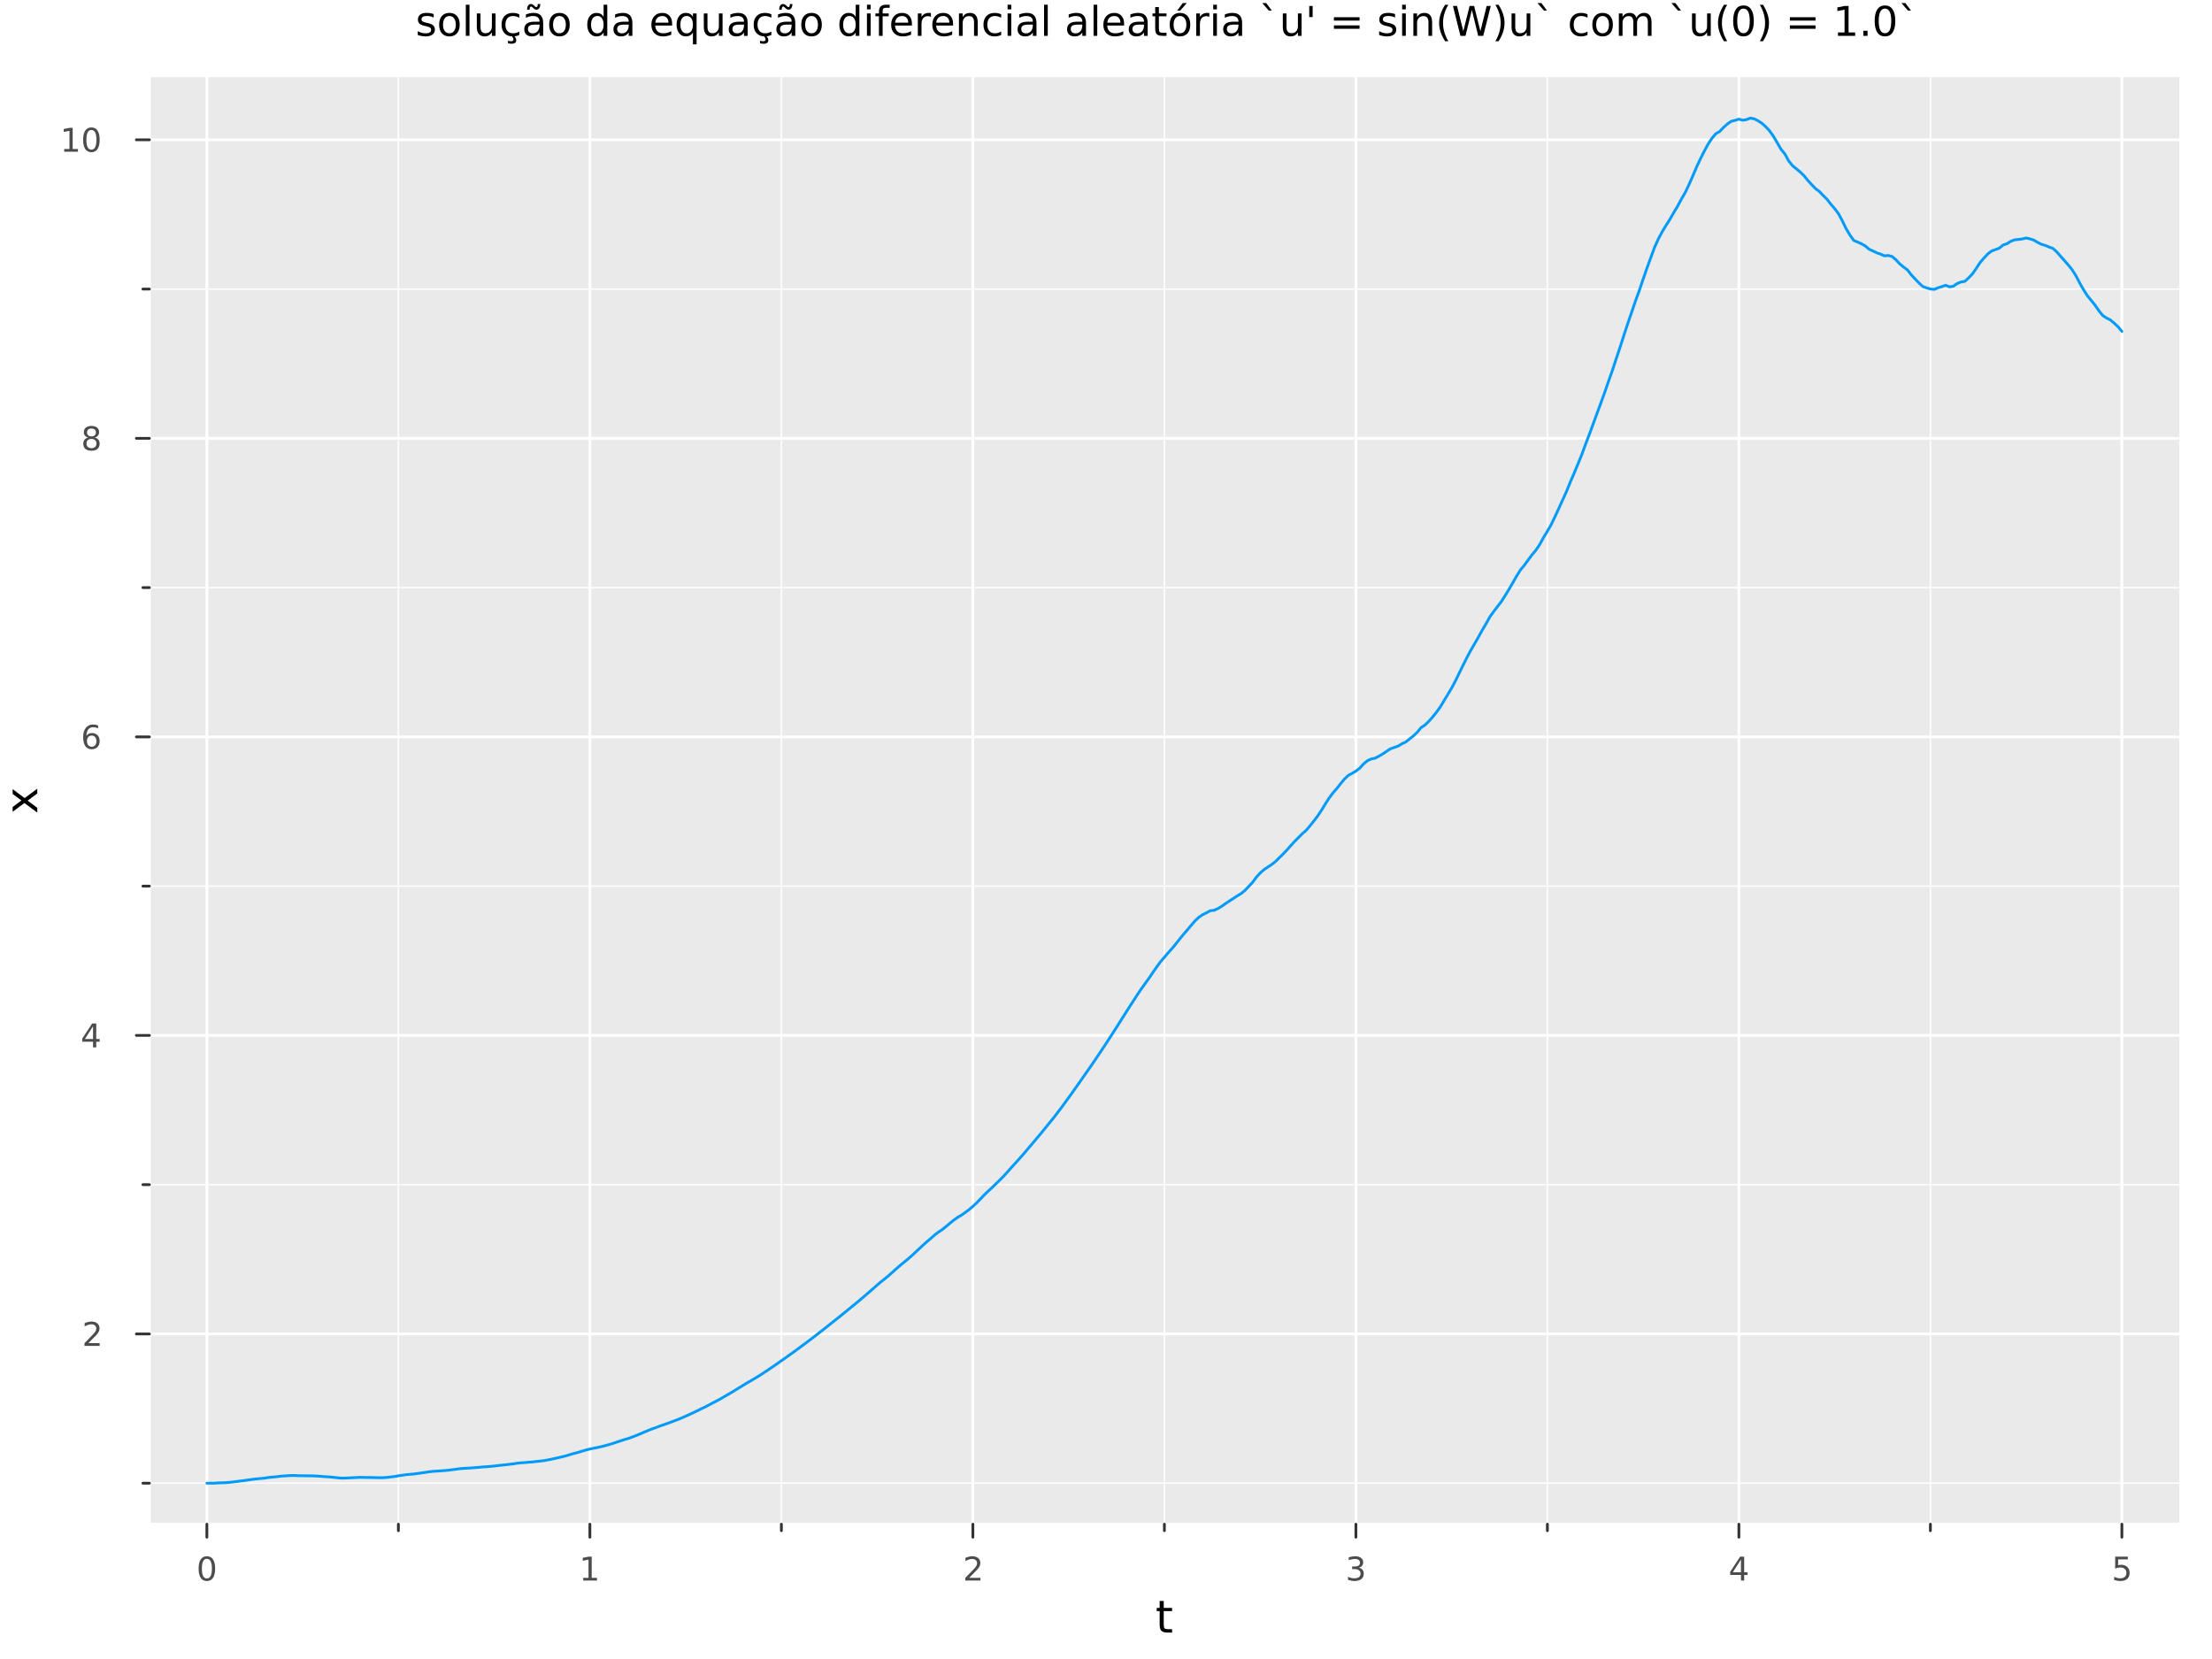 <?xml version="1.0" encoding="utf-8"?>
<svg xmlns="http://www.w3.org/2000/svg" xmlns:xlink="http://www.w3.org/1999/xlink" width="800" height="600" viewBox="0 0 3200 2400">
<rect x="0" y="0" width="3200" height="2400" fill="#808080" stroke="none"/>
<defs>
  <clipPath id="clip680">
    <rect x="0" y="0" width="3200" height="2400"/>
  </clipPath>
</defs>
<path clip-path="url(#clip680)" d="M0 2400 L3200 2400 L3200 0 L0 0  Z" fill="#ffffff" fill-rule="evenodd" fill-opacity="1"/>
<defs>
  <clipPath id="clip681">
    <rect x="640" y="0" width="2241" height="2241"/>
  </clipPath>
</defs>
<path clip-path="url(#clip680)" d="M216.167 2204.92 L3152.76 2204.92 L3152.76 111.592 L216.167 111.592  Z" fill="#eaeaea" fill-rule="evenodd" fill-opacity="1"/>
<defs>
  <clipPath id="clip682">
    <rect x="216" y="111" width="2938" height="2094"/>
  </clipPath>
</defs>
<polyline clip-path="url(#clip682)" style="stroke:#ffffff; stroke-linecap:round; stroke-linejoin:round; stroke-width:4; stroke-opacity:1; fill:none" points="299.278,2204.92 299.278,111.592 "/>
<polyline clip-path="url(#clip682)" style="stroke:#ffffff; stroke-linecap:round; stroke-linejoin:round; stroke-width:4; stroke-opacity:1; fill:none" points="853.352,2204.92 853.352,111.592 "/>
<polyline clip-path="url(#clip682)" style="stroke:#ffffff; stroke-linecap:round; stroke-linejoin:round; stroke-width:4; stroke-opacity:1; fill:none" points="1407.43,2204.92 1407.43,111.592 "/>
<polyline clip-path="url(#clip682)" style="stroke:#ffffff; stroke-linecap:round; stroke-linejoin:round; stroke-width:4; stroke-opacity:1; fill:none" points="1961.5,2204.92 1961.5,111.592 "/>
<polyline clip-path="url(#clip682)" style="stroke:#ffffff; stroke-linecap:round; stroke-linejoin:round; stroke-width:4; stroke-opacity:1; fill:none" points="2515.57,2204.92 2515.57,111.592 "/>
<polyline clip-path="url(#clip682)" style="stroke:#ffffff; stroke-linecap:round; stroke-linejoin:round; stroke-width:4; stroke-opacity:1; fill:none" points="3069.64,2204.92 3069.64,111.592 "/>
<polyline clip-path="url(#clip682)" style="stroke:#ffffff; stroke-linecap:round; stroke-linejoin:round; stroke-width:2; stroke-opacity:1; fill:none" points="576.315,2204.92 576.315,111.592 "/>
<polyline clip-path="url(#clip682)" style="stroke:#ffffff; stroke-linecap:round; stroke-linejoin:round; stroke-width:2; stroke-opacity:1; fill:none" points="1130.39,2204.92 1130.39,111.592 "/>
<polyline clip-path="url(#clip682)" style="stroke:#ffffff; stroke-linecap:round; stroke-linejoin:round; stroke-width:2; stroke-opacity:1; fill:none" points="1684.46,2204.92 1684.46,111.592 "/>
<polyline clip-path="url(#clip682)" style="stroke:#ffffff; stroke-linecap:round; stroke-linejoin:round; stroke-width:2; stroke-opacity:1; fill:none" points="2238.53,2204.92 2238.53,111.592 "/>
<polyline clip-path="url(#clip682)" style="stroke:#ffffff; stroke-linecap:round; stroke-linejoin:round; stroke-width:2; stroke-opacity:1; fill:none" points="2792.61,2204.92 2792.61,111.592 "/>
<polyline clip-path="url(#clip680)" style="stroke:#ffffff; stroke-linecap:round; stroke-linejoin:round; stroke-width:4; stroke-opacity:1; fill:none" points="216.167,2204.92 3152.76,2204.92 "/>
<polyline clip-path="url(#clip680)" style="stroke:#333333; stroke-linecap:round; stroke-linejoin:round; stroke-width:4; stroke-opacity:1; fill:none" points="299.278,2204.92 299.278,2223.82 "/>
<polyline clip-path="url(#clip680)" style="stroke:#333333; stroke-linecap:round; stroke-linejoin:round; stroke-width:4; stroke-opacity:1; fill:none" points="853.352,2204.92 853.352,2223.82 "/>
<polyline clip-path="url(#clip680)" style="stroke:#333333; stroke-linecap:round; stroke-linejoin:round; stroke-width:4; stroke-opacity:1; fill:none" points="1407.43,2204.92 1407.43,2223.82 "/>
<polyline clip-path="url(#clip680)" style="stroke:#333333; stroke-linecap:round; stroke-linejoin:round; stroke-width:4; stroke-opacity:1; fill:none" points="1961.5,2204.92 1961.5,2223.82 "/>
<polyline clip-path="url(#clip680)" style="stroke:#333333; stroke-linecap:round; stroke-linejoin:round; stroke-width:4; stroke-opacity:1; fill:none" points="2515.57,2204.92 2515.57,2223.82 "/>
<polyline clip-path="url(#clip680)" style="stroke:#333333; stroke-linecap:round; stroke-linejoin:round; stroke-width:4; stroke-opacity:1; fill:none" points="3069.64,2204.92 3069.64,2223.82 "/>
<polyline clip-path="url(#clip680)" style="stroke:#333333; stroke-linecap:round; stroke-linejoin:round; stroke-width:4; stroke-opacity:1; fill:none" points="576.315,2204.92 576.315,2214.37 "/>
<polyline clip-path="url(#clip680)" style="stroke:#333333; stroke-linecap:round; stroke-linejoin:round; stroke-width:4; stroke-opacity:1; fill:none" points="1130.39,2204.92 1130.39,2214.37 "/>
<polyline clip-path="url(#clip680)" style="stroke:#333333; stroke-linecap:round; stroke-linejoin:round; stroke-width:4; stroke-opacity:1; fill:none" points="1684.46,2204.92 1684.46,2214.37 "/>
<polyline clip-path="url(#clip680)" style="stroke:#333333; stroke-linecap:round; stroke-linejoin:round; stroke-width:4; stroke-opacity:1; fill:none" points="2238.53,2204.92 2238.53,2214.37 "/>
<polyline clip-path="url(#clip680)" style="stroke:#333333; stroke-linecap:round; stroke-linejoin:round; stroke-width:4; stroke-opacity:1; fill:none" points="2792.61,2204.92 2792.61,2214.37 "/>
<path clip-path="url(#clip680)" d="M299.278 2255.04 Q295.667 2255.04 293.839 2258.6 Q292.033 2262.14 292.033 2269.27 Q292.033 2276.38 293.839 2279.95 Q295.667 2283.49 299.278 2283.49 Q302.913 2283.49 304.718 2279.95 Q306.547 2276.38 306.547 2269.27 Q306.547 2262.14 304.718 2258.6 Q302.913 2255.04 299.278 2255.04 M299.278 2251.33 Q305.089 2251.33 308.144 2255.94 Q311.223 2260.52 311.223 2269.27 Q311.223 2278 308.144 2282.61 Q305.089 2287.19 299.278 2287.19 Q293.468 2287.19 290.39 2282.61 Q287.334 2278 287.334 2269.27 Q287.334 2260.52 290.39 2255.94 Q293.468 2251.33 299.278 2251.33 Z" fill="#4c4c4c" fill-rule="nonzero" fill-opacity="1" /><path clip-path="url(#clip680)" d="M843.734 2282.58 L851.373 2282.58 L851.373 2256.22 L843.062 2257.89 L843.062 2253.63 L851.326 2251.96 L856.002 2251.96 L856.002 2282.58 L863.641 2282.58 L863.641 2286.52 L843.734 2286.52 L843.734 2282.58 Z" fill="#4c4c4c" fill-rule="nonzero" fill-opacity="1" /><path clip-path="url(#clip680)" d="M1402.08 2282.58 L1418.4 2282.58 L1418.4 2286.52 L1396.45 2286.52 L1396.45 2282.58 Q1399.11 2279.83 1403.7 2275.2 Q1408.3 2270.55 1409.49 2269.21 Q1411.73 2266.68 1412.61 2264.95 Q1413.51 2263.19 1413.51 2261.5 Q1413.51 2258.74 1411.57 2257.01 Q1409.65 2255.27 1406.55 2255.27 Q1404.35 2255.27 1401.89 2256.03 Q1399.46 2256.8 1396.68 2258.35 L1396.68 2253.63 Q1399.51 2252.49 1401.96 2251.91 Q1404.42 2251.33 1406.45 2251.33 Q1411.82 2251.33 1415.02 2254.02 Q1418.21 2256.71 1418.21 2261.2 Q1418.21 2263.33 1417.4 2265.25 Q1416.61 2267.14 1414.51 2269.74 Q1413.93 2270.41 1410.83 2273.63 Q1407.73 2276.82 1402.08 2282.58 Z" fill="#4c4c4c" fill-rule="nonzero" fill-opacity="1" /><path clip-path="url(#clip680)" d="M1965.75 2267.89 Q1969.1 2268.6 1970.98 2270.87 Q1972.88 2273.14 1972.88 2276.47 Q1972.88 2281.59 1969.36 2284.39 Q1965.84 2287.19 1959.36 2287.19 Q1957.18 2287.19 1954.87 2286.75 Q1952.57 2286.33 1950.12 2285.48 L1950.12 2280.96 Q1952.07 2282.1 1954.38 2282.68 Q1956.7 2283.26 1959.22 2283.26 Q1963.62 2283.26 1965.91 2281.52 Q1968.22 2279.78 1968.22 2276.47 Q1968.22 2273.42 1966.07 2271.71 Q1963.94 2269.97 1960.12 2269.97 L1956.09 2269.97 L1956.09 2266.13 L1960.31 2266.13 Q1963.76 2266.13 1965.58 2264.76 Q1967.41 2263.37 1967.41 2260.78 Q1967.41 2258.12 1965.51 2256.71 Q1963.64 2255.27 1960.12 2255.27 Q1958.2 2255.27 1956 2255.69 Q1953.8 2256.1 1951.16 2256.98 L1951.16 2252.82 Q1953.82 2252.08 1956.14 2251.71 Q1958.48 2251.33 1960.54 2251.33 Q1965.86 2251.33 1968.96 2253.77 Q1972.07 2256.17 1972.07 2260.29 Q1972.07 2263.16 1970.42 2265.15 Q1968.78 2267.12 1965.75 2267.89 Z" fill="#4c4c4c" fill-rule="nonzero" fill-opacity="1" /><path clip-path="url(#clip680)" d="M2518.58 2256.03 L2506.78 2274.48 L2518.58 2274.48 L2518.58 2256.03 M2517.35 2251.96 L2523.23 2251.96 L2523.23 2274.48 L2528.16 2274.48 L2528.16 2278.37 L2523.23 2278.37 L2523.23 2286.52 L2518.58 2286.52 L2518.58 2278.37 L2502.98 2278.37 L2502.98 2273.86 L2517.35 2251.96 Z" fill="#4c4c4c" fill-rule="nonzero" fill-opacity="1" /><path clip-path="url(#clip680)" d="M3059.92 2251.96 L3078.28 2251.96 L3078.28 2255.9 L3064.21 2255.9 L3064.21 2264.37 Q3065.22 2264.02 3066.24 2263.86 Q3067.26 2263.67 3068.28 2263.67 Q3074.07 2263.67 3077.45 2266.84 Q3080.83 2270.02 3080.83 2275.43 Q3080.83 2281.01 3077.35 2284.11 Q3073.88 2287.19 3067.56 2287.19 Q3065.39 2287.19 3063.12 2286.82 Q3060.87 2286.45 3058.46 2285.71 L3058.46 2281.01 Q3060.55 2282.14 3062.77 2282.7 Q3064.99 2283.26 3067.47 2283.26 Q3071.47 2283.26 3073.81 2281.15 Q3076.15 2279.04 3076.15 2275.43 Q3076.15 2271.82 3073.81 2269.71 Q3071.47 2267.61 3067.47 2267.61 Q3065.59 2267.61 3063.72 2268.02 Q3061.87 2268.44 3059.92 2269.32 L3059.92 2251.96 Z" fill="#4c4c4c" fill-rule="nonzero" fill-opacity="1" /><path clip-path="url(#clip680)" d="M1683.52 2316.01 L1683.52 2326.14 L1695.59 2326.14 L1695.59 2330.69 L1683.52 2330.69 L1683.52 2350.04 Q1683.52 2354.4 1684.7 2355.64 Q1685.91 2356.88 1689.57 2356.88 L1695.59 2356.88 L1695.59 2361.78 L1689.57 2361.78 Q1682.79 2361.78 1680.21 2359.27 Q1677.63 2356.72 1677.63 2350.04 L1677.63 2330.69 L1673.34 2330.69 L1673.34 2326.14 L1677.63 2326.14 L1677.63 2316.01 L1683.52 2316.01 Z" fill="#000000" fill-rule="nonzero" fill-opacity="1" /><polyline clip-path="url(#clip682)" style="stroke:#ffffff; stroke-linecap:round; stroke-linejoin:round; stroke-width:4; stroke-opacity:1; fill:none" points="216.167,1929.74 3152.76,1929.74 "/>
<polyline clip-path="url(#clip682)" style="stroke:#ffffff; stroke-linecap:round; stroke-linejoin:round; stroke-width:4; stroke-opacity:1; fill:none" points="216.167,1497.86 3152.76,1497.86 "/>
<polyline clip-path="url(#clip682)" style="stroke:#ffffff; stroke-linecap:round; stroke-linejoin:round; stroke-width:4; stroke-opacity:1; fill:none" points="216.167,1065.99 3152.76,1065.99 "/>
<polyline clip-path="url(#clip682)" style="stroke:#ffffff; stroke-linecap:round; stroke-linejoin:round; stroke-width:4; stroke-opacity:1; fill:none" points="216.167,634.11 3152.76,634.11 "/>
<polyline clip-path="url(#clip682)" style="stroke:#ffffff; stroke-linecap:round; stroke-linejoin:round; stroke-width:4; stroke-opacity:1; fill:none" points="216.167,202.234 3152.76,202.234 "/>
<polyline clip-path="url(#clip682)" style="stroke:#ffffff; stroke-linecap:round; stroke-linejoin:round; stroke-width:2; stroke-opacity:1; fill:none" points="216.167,2145.67 3152.76,2145.67 "/>
<polyline clip-path="url(#clip682)" style="stroke:#ffffff; stroke-linecap:round; stroke-linejoin:round; stroke-width:2; stroke-opacity:1; fill:none" points="216.167,1713.8 3152.76,1713.8 "/>
<polyline clip-path="url(#clip682)" style="stroke:#ffffff; stroke-linecap:round; stroke-linejoin:round; stroke-width:2; stroke-opacity:1; fill:none" points="216.167,1281.92 3152.76,1281.92 "/>
<polyline clip-path="url(#clip682)" style="stroke:#ffffff; stroke-linecap:round; stroke-linejoin:round; stroke-width:2; stroke-opacity:1; fill:none" points="216.167,850.047 3152.76,850.047 "/>
<polyline clip-path="url(#clip682)" style="stroke:#ffffff; stroke-linecap:round; stroke-linejoin:round; stroke-width:2; stroke-opacity:1; fill:none" points="216.167,418.172 3152.76,418.172 "/>
<polyline clip-path="url(#clip680)" style="stroke:#ffffff; stroke-linecap:round; stroke-linejoin:round; stroke-width:4; stroke-opacity:1; fill:none" points="216.167,2204.92 216.167,111.592 "/>
<polyline clip-path="url(#clip680)" style="stroke:#333333; stroke-linecap:round; stroke-linejoin:round; stroke-width:4; stroke-opacity:1; fill:none" points="216.167,1929.74 197.27,1929.74 "/>
<polyline clip-path="url(#clip680)" style="stroke:#333333; stroke-linecap:round; stroke-linejoin:round; stroke-width:4; stroke-opacity:1; fill:none" points="216.167,1497.86 197.27,1497.86 "/>
<polyline clip-path="url(#clip680)" style="stroke:#333333; stroke-linecap:round; stroke-linejoin:round; stroke-width:4; stroke-opacity:1; fill:none" points="216.167,1065.99 197.27,1065.99 "/>
<polyline clip-path="url(#clip680)" style="stroke:#333333; stroke-linecap:round; stroke-linejoin:round; stroke-width:4; stroke-opacity:1; fill:none" points="216.167,634.11 197.27,634.11 "/>
<polyline clip-path="url(#clip680)" style="stroke:#333333; stroke-linecap:round; stroke-linejoin:round; stroke-width:4; stroke-opacity:1; fill:none" points="216.167,202.234 197.27,202.234 "/>
<polyline clip-path="url(#clip680)" style="stroke:#333333; stroke-linecap:round; stroke-linejoin:round; stroke-width:4; stroke-opacity:1; fill:none" points="216.167,2145.67 206.719,2145.67 "/>
<polyline clip-path="url(#clip680)" style="stroke:#333333; stroke-linecap:round; stroke-linejoin:round; stroke-width:4; stroke-opacity:1; fill:none" points="216.167,1713.8 206.719,1713.8 "/>
<polyline clip-path="url(#clip680)" style="stroke:#333333; stroke-linecap:round; stroke-linejoin:round; stroke-width:4; stroke-opacity:1; fill:none" points="216.167,1281.92 206.719,1281.92 "/>
<polyline clip-path="url(#clip680)" style="stroke:#333333; stroke-linecap:round; stroke-linejoin:round; stroke-width:4; stroke-opacity:1; fill:none" points="216.167,850.047 206.719,850.047 "/>
<polyline clip-path="url(#clip680)" style="stroke:#333333; stroke-linecap:round; stroke-linejoin:round; stroke-width:4; stroke-opacity:1; fill:none" points="216.167,418.172 206.719,418.172 "/>
<path clip-path="url(#clip680)" d="M127.848 1943.08 L144.167 1943.08 L144.167 1947.02 L122.223 1947.02 L122.223 1943.08 Q124.885 1940.33 129.468 1935.7 Q134.075 1931.04 135.255 1929.7 Q137.501 1927.18 138.38 1925.44 Q139.283 1923.68 139.283 1921.99 Q139.283 1919.24 137.339 1917.5 Q135.418 1915.77 132.316 1915.77 Q130.117 1915.77 127.663 1916.53 Q125.232 1917.29 122.455 1918.85 L122.455 1914.12 Q125.279 1912.99 127.732 1912.41 Q130.186 1911.83 132.223 1911.83 Q137.593 1911.83 140.788 1914.52 Q143.982 1917.2 143.982 1921.69 Q143.982 1923.82 143.172 1925.74 Q142.385 1927.64 140.279 1930.23 Q139.7 1930.91 136.598 1934.12 Q133.496 1937.32 127.848 1943.08 Z" fill="#4c4c4c" fill-rule="nonzero" fill-opacity="1" /><path clip-path="url(#clip680)" d="M134.584 1484.66 L122.779 1503.1 L134.584 1503.1 L134.584 1484.66 M133.357 1480.58 L139.237 1480.58 L139.237 1503.1 L144.167 1503.1 L144.167 1506.99 L139.237 1506.99 L139.237 1515.14 L134.584 1515.14 L134.584 1506.99 L118.982 1506.99 L118.982 1502.48 L133.357 1480.58 Z" fill="#4c4c4c" fill-rule="nonzero" fill-opacity="1" /><path clip-path="url(#clip680)" d="M132.64 1064.12 Q129.492 1064.12 127.64 1066.27 Q125.811 1068.43 125.811 1072.18 Q125.811 1075.9 127.64 1078.08 Q129.492 1080.23 132.64 1080.23 Q135.788 1080.23 137.617 1078.08 Q139.468 1075.9 139.468 1072.18 Q139.468 1068.43 137.617 1066.27 Q135.788 1064.12 132.64 1064.12 M141.922 1049.47 L141.922 1053.73 Q140.163 1052.9 138.357 1052.46 Q136.575 1052.02 134.816 1052.02 Q130.186 1052.02 127.732 1055.14 Q125.302 1058.27 124.955 1064.58 Q126.32 1062.57 128.381 1061.51 Q130.441 1060.42 132.918 1060.42 Q138.126 1060.42 141.135 1063.59 Q144.167 1066.74 144.167 1072.18 Q144.167 1077.5 141.019 1080.72 Q137.871 1083.94 132.64 1083.94 Q126.644 1083.94 123.473 1079.35 Q120.302 1074.75 120.302 1066.02 Q120.302 1057.83 124.191 1052.96 Q128.08 1048.08 134.63 1048.08 Q136.39 1048.08 138.172 1048.43 Q139.978 1048.77 141.922 1049.47 Z" fill="#4c4c4c" fill-rule="nonzero" fill-opacity="1" /><path clip-path="url(#clip680)" d="M132.316 634.978 Q128.982 634.978 127.061 636.76 Q125.163 638.542 125.163 641.667 Q125.163 644.792 127.061 646.575 Q128.982 648.357 132.316 648.357 Q135.649 648.357 137.57 646.575 Q139.492 644.769 139.492 641.667 Q139.492 638.542 137.57 636.76 Q135.672 634.978 132.316 634.978 M127.64 632.987 Q124.631 632.246 122.941 630.186 Q121.274 628.126 121.274 625.163 Q121.274 621.019 124.214 618.612 Q127.177 616.205 132.316 616.205 Q137.478 616.205 140.417 618.612 Q143.357 621.019 143.357 625.163 Q143.357 628.126 141.667 630.186 Q140.001 632.246 137.015 632.987 Q140.394 633.774 142.269 636.066 Q144.167 638.357 144.167 641.667 Q144.167 646.691 141.089 649.376 Q138.033 652.061 132.316 652.061 Q126.598 652.061 123.519 649.376 Q120.464 646.691 120.464 641.667 Q120.464 638.357 122.362 636.066 Q124.26 633.774 127.64 632.987 M125.927 625.603 Q125.927 628.288 127.593 629.792 Q129.283 631.297 132.316 631.297 Q135.325 631.297 137.015 629.792 Q138.728 628.288 138.728 625.603 Q138.728 622.917 137.015 621.413 Q135.325 619.908 132.316 619.908 Q129.283 619.908 127.593 621.413 Q125.927 622.917 125.927 625.603 Z" fill="#4c4c4c" fill-rule="nonzero" fill-opacity="1" /><path clip-path="url(#clip680)" d="M92.871 215.579 L100.51 215.579 L100.51 189.213 L92.2 190.88 L92.2 186.62 L100.464 184.954 L105.14 184.954 L105.14 215.579 L112.779 215.579 L112.779 219.514 L92.871 219.514 L92.871 215.579 Z" fill="#4c4c4c" fill-rule="nonzero" fill-opacity="1" /><path clip-path="url(#clip680)" d="M132.223 188.032 Q128.612 188.032 126.783 191.597 Q124.978 195.139 124.978 202.269 Q124.978 209.375 126.783 212.94 Q128.612 216.481 132.223 216.481 Q135.857 216.481 137.663 212.94 Q139.492 209.375 139.492 202.269 Q139.492 195.139 137.663 191.597 Q135.857 188.032 132.223 188.032 M132.223 184.329 Q138.033 184.329 141.089 188.935 Q144.167 193.519 144.167 202.269 Q144.167 210.995 141.089 215.602 Q138.033 220.185 132.223 220.185 Q126.413 220.185 123.334 215.602 Q120.279 210.995 120.279 202.269 Q120.279 193.519 123.334 188.935 Q126.413 184.329 132.223 184.329 Z" fill="#4c4c4c" fill-rule="nonzero" fill-opacity="1" /><path clip-path="url(#clip680)" d="M18.296 1141.64 L35.643 1154.53 L53.944 1140.97 L53.944 1147.88 L39.94 1158.26 L53.944 1168.63 L53.944 1175.54 L35.293 1161.69 L18.296 1174.36 L18.296 1167.45 L30.996 1158 L18.296 1148.55 L18.296 1141.64 Z" fill="#000000" fill-rule="nonzero" fill-opacity="1" /><path clip-path="url(#clip680)" d="M627.393 20.388 L627.393 25.422 Q625.136 24.265 622.705 23.686 Q620.275 23.108 617.671 23.108 Q613.706 23.108 611.71 24.323 Q609.742 25.538 609.742 27.969 Q609.742 29.82 611.16 30.891 Q612.578 31.933 616.86 32.888 L618.683 33.293 Q624.355 34.508 626.727 36.736 Q629.129 38.935 629.129 42.899 Q629.129 47.413 625.541 50.046 Q621.982 52.679 615.732 52.679 Q613.128 52.679 610.292 52.158 Q607.485 51.666 604.36 50.654 L604.36 45.156 Q607.312 46.69 610.176 47.471 Q613.041 48.223 615.848 48.223 Q619.609 48.223 621.635 46.95 Q623.66 45.648 623.66 43.304 Q623.66 41.134 622.184 39.977 Q620.738 38.819 615.79 37.749 L613.938 37.315 Q608.99 36.273 606.791 34.132 Q604.592 31.962 604.592 28.2 Q604.592 23.628 607.833 21.14 Q611.073 18.651 617.034 18.651 Q619.985 18.651 622.589 19.085 Q625.194 19.52 627.393 20.388 Z" fill="#000000" fill-rule="nonzero" fill-opacity="1" /><path clip-path="url(#clip680)" d="M650.165 23.165 Q645.882 23.165 643.394 26.522 Q640.905 29.849 640.905 35.665 Q640.905 41.481 643.365 44.838 Q645.853 48.165 650.165 48.165 Q654.418 48.165 656.906 44.809 Q659.395 41.452 659.395 35.665 Q659.395 29.907 656.906 26.551 Q654.418 23.165 650.165 23.165 M650.165 18.651 Q657.109 18.651 661.073 23.165 Q665.037 27.679 665.037 35.665 Q665.037 43.623 661.073 48.165 Q657.109 52.679 650.165 52.679 Q643.191 52.679 639.227 48.165 Q635.292 43.623 635.292 35.665 Q635.292 27.679 639.227 23.165 Q643.191 18.651 650.165 18.651 Z" fill="#000000" fill-rule="nonzero" fill-opacity="1" /><path clip-path="url(#clip680)" d="M673.862 6.817 L679.186 6.817 L679.186 51.84 L673.862 51.84 L673.862 6.817 Z" fill="#000000" fill-rule="nonzero" fill-opacity="1" /><path clip-path="url(#clip680)" d="M689.777 39.051 L689.777 19.433 L695.101 19.433 L695.101 38.848 Q695.101 43.449 696.895 45.764 Q698.689 48.05 702.277 48.05 Q706.588 48.05 709.076 45.301 Q711.594 42.552 711.594 37.806 L711.594 19.433 L716.918 19.433 L716.918 51.84 L711.594 51.84 L711.594 46.863 Q709.655 49.815 707.08 51.261 Q704.533 52.679 701.148 52.679 Q695.564 52.679 692.67 49.207 Q689.777 45.735 689.777 39.051 M703.174 18.651 L703.174 18.651 Z" fill="#000000" fill-rule="nonzero" fill-opacity="1" /><path clip-path="url(#clip680)" d="M751.206 20.677 L751.206 25.654 Q748.949 24.41 746.663 23.802 Q744.406 23.165 742.091 23.165 Q736.912 23.165 734.047 26.464 Q731.183 29.734 731.183 35.665 Q731.183 41.597 734.047 44.896 Q736.912 48.165 742.091 48.165 Q744.406 48.165 746.663 47.558 Q748.949 46.921 751.206 45.677 L751.206 50.596 Q748.978 51.638 746.576 52.158 Q744.203 52.679 741.512 52.679 Q734.192 52.679 729.881 48.078 Q725.569 43.478 725.569 35.665 Q725.569 27.737 729.91 23.194 Q734.279 18.651 741.86 18.651 Q744.319 18.651 746.663 19.172 Q749.007 19.664 751.206 20.677 M743.683 51.84 Q745.274 53.634 746.055 55.139 Q746.837 56.672 746.837 58.061 Q746.837 60.636 745.1 61.938 Q743.364 63.269 739.95 63.269 Q738.619 63.269 737.346 63.096 Q736.102 62.922 734.857 62.575 L734.857 58.784 Q735.841 59.276 736.912 59.479 Q737.982 59.71 739.342 59.71 Q741.049 59.71 741.918 59.016 Q742.786 58.321 742.786 56.99 Q742.786 56.122 742.149 54.849 Q741.541 53.605 740.239 51.84 L743.683 51.84 Z" fill="#000000" fill-rule="nonzero" fill-opacity="1" /><path clip-path="url(#clip680)" d="M775.193 35.55 Q768.74 35.55 766.252 37.025 Q763.763 38.501 763.763 42.06 Q763.763 44.896 765.615 46.574 Q767.496 48.223 770.708 48.223 Q775.135 48.223 777.797 45.098 Q780.488 41.944 780.488 36.736 L780.488 35.55 L775.193 35.55 M785.812 33.35 L785.812 51.84 L780.488 51.84 L780.488 46.921 Q778.665 49.872 775.945 51.29 Q773.225 52.679 769.29 52.679 Q764.313 52.679 761.362 49.901 Q758.439 47.095 758.439 42.407 Q758.439 36.938 762.085 34.161 Q765.76 31.383 773.023 31.383 L780.488 31.383 L780.488 30.862 Q780.488 27.187 778.057 25.191 Q775.656 23.165 771.287 23.165 Q768.509 23.165 765.876 23.831 Q763.243 24.496 760.812 25.827 L760.812 20.909 Q763.735 19.78 766.483 19.23 Q769.232 18.651 771.836 18.651 Q778.868 18.651 782.34 22.297 Q785.812 25.943 785.812 33.35 M771.952 12.199 L770.303 10.608 Q769.666 10.029 769.174 9.768 Q768.711 9.479 768.335 9.479 Q767.236 9.479 766.715 10.55 Q766.194 11.591 766.136 13.964 L762.519 13.964 Q762.577 10.058 764.053 7.946 Q765.529 5.804 768.162 5.804 Q769.261 5.804 770.187 6.209 Q771.113 6.615 772.184 7.569 L773.833 9.161 Q774.469 9.74 774.932 10.029 Q775.424 10.289 775.8 10.289 Q776.9 10.289 777.421 9.248 Q777.942 8.177 778 5.804 L781.616 5.804 Q781.559 9.711 780.083 11.852 Q778.607 13.964 775.974 13.964 Q774.875 13.964 773.949 13.559 Q773.023 13.154 771.952 12.199 Z" fill="#000000" fill-rule="nonzero" fill-opacity="1" /><path clip-path="url(#clip680)" d="M809.336 23.165 Q805.054 23.165 802.565 26.522 Q800.077 29.849 800.077 35.665 Q800.077 41.481 802.536 44.838 Q805.025 48.165 809.336 48.165 Q813.59 48.165 816.078 44.809 Q818.566 41.452 818.566 35.665 Q818.566 29.907 816.078 26.551 Q813.59 23.165 809.336 23.165 M809.336 18.651 Q816.281 18.651 820.245 23.165 Q824.209 27.679 824.209 35.665 Q824.209 43.623 820.245 48.165 Q816.281 52.679 809.336 52.679 Q802.363 52.679 798.399 48.165 Q794.464 43.623 794.464 35.665 Q794.464 27.679 798.399 23.165 Q802.363 18.651 809.336 18.651 Z" fill="#000000" fill-rule="nonzero" fill-opacity="1" /><path clip-path="url(#clip680)" d="M873.196 24.352 L873.196 6.817 L878.52 6.817 L878.52 51.84 L873.196 51.84 L873.196 46.979 Q871.518 49.872 868.942 51.29 Q866.396 52.679 862.808 52.679 Q856.934 52.679 853.231 47.992 Q849.556 43.304 849.556 35.665 Q849.556 28.026 853.231 23.339 Q856.934 18.651 862.808 18.651 Q866.396 18.651 868.942 20.069 Q871.518 21.458 873.196 24.352 M855.054 35.665 Q855.054 41.539 857.455 44.896 Q859.886 48.223 864.11 48.223 Q868.335 48.223 870.765 44.896 Q873.196 41.539 873.196 35.665 Q873.196 29.791 870.765 26.464 Q868.335 23.108 864.11 23.108 Q859.886 23.108 857.455 26.464 Q855.054 29.791 855.054 35.665 Z" fill="#000000" fill-rule="nonzero" fill-opacity="1" /><path clip-path="url(#clip680)" d="M904.214 35.55 Q897.762 35.55 895.273 37.025 Q892.785 38.501 892.785 42.06 Q892.785 44.896 894.637 46.574 Q896.517 48.223 899.729 48.223 Q904.156 48.223 906.818 45.098 Q909.509 41.944 909.509 36.736 L909.509 35.55 L904.214 35.55 M914.833 33.35 L914.833 51.84 L909.509 51.84 L909.509 46.921 Q907.686 49.872 904.966 51.29 Q902.247 52.679 898.311 52.679 Q893.335 52.679 890.383 49.901 Q887.461 47.095 887.461 42.407 Q887.461 36.938 891.107 34.161 Q894.781 31.383 902.044 31.383 L909.509 31.383 L909.509 30.862 Q909.509 27.187 907.079 25.191 Q904.677 23.165 900.308 23.165 Q897.53 23.165 894.897 23.831 Q892.264 24.496 889.833 25.827 L889.833 20.909 Q892.756 19.78 895.505 19.23 Q898.254 18.651 900.858 18.651 Q907.889 18.651 911.361 22.297 Q914.833 25.943 914.833 33.35 Z" fill="#000000" fill-rule="nonzero" fill-opacity="1" /><path clip-path="url(#clip680)" d="M972.356 34.305 L972.356 36.91 L947.877 36.91 Q948.224 42.407 951.176 45.301 Q954.156 48.165 959.451 48.165 Q962.518 48.165 965.383 47.413 Q968.276 46.661 971.112 45.156 L971.112 50.191 Q968.247 51.406 965.238 52.042 Q962.229 52.679 959.133 52.679 Q951.378 52.679 946.835 48.165 Q942.322 43.651 942.322 35.955 Q942.322 27.997 946.604 23.339 Q950.915 18.651 958.207 18.651 Q964.746 18.651 968.537 22.876 Q972.356 27.072 972.356 34.305 M967.032 32.743 Q966.974 28.374 964.573 25.77 Q962.2 23.165 958.265 23.165 Q953.809 23.165 951.118 25.683 Q948.456 28.2 948.051 32.772 L967.032 32.743 Z" fill="#000000" fill-rule="nonzero" fill-opacity="1" /><path clip-path="url(#clip680)" d="M984.277 35.665 Q984.277 41.539 986.679 44.896 Q989.11 48.223 993.334 48.223 Q997.559 48.223 999.989 44.896 Q1002.42 41.539 1002.42 35.665 Q1002.42 29.791 999.989 26.464 Q997.559 23.108 993.334 23.108 Q989.11 23.108 986.679 26.464 Q984.277 29.791 984.277 35.665 M1002.42 46.979 Q1000.74 49.872 998.166 51.29 Q995.62 52.679 992.032 52.679 Q986.158 52.679 982.454 47.992 Q978.78 43.304 978.78 35.665 Q978.78 28.026 982.454 23.339 Q986.158 18.651 992.032 18.651 Q995.62 18.651 998.166 20.069 Q1000.74 21.458 1002.42 24.352 L1002.42 19.433 L1007.74 19.433 L1007.74 64.166 L1002.42 64.166 L1002.42 46.979 Z" fill="#000000" fill-rule="nonzero" fill-opacity="1" /><path clip-path="url(#clip680)" d="M1018.16 39.051 L1018.16 19.433 L1023.48 19.433 L1023.48 38.848 Q1023.48 43.449 1025.28 45.764 Q1027.07 48.05 1030.66 48.05 Q1034.97 48.05 1037.46 45.301 Q1039.98 42.552 1039.98 37.806 L1039.98 19.433 L1045.3 19.433 L1045.3 51.84 L1039.98 51.84 L1039.98 46.863 Q1038.04 49.815 1035.46 51.261 Q1032.92 52.679 1029.53 52.679 Q1023.95 52.679 1021.05 49.207 Q1018.16 45.735 1018.16 39.051 M1031.56 18.651 L1031.56 18.651 Z" fill="#000000" fill-rule="nonzero" fill-opacity="1" /><path clip-path="url(#clip680)" d="M1071 35.55 Q1064.54 35.55 1062.05 37.025 Q1059.57 38.501 1059.57 42.06 Q1059.57 44.896 1061.42 46.574 Q1063.3 48.223 1066.51 48.223 Q1070.94 48.223 1073.6 45.098 Q1076.29 41.944 1076.29 36.736 L1076.29 35.55 L1071 35.55 M1081.61 33.35 L1081.61 51.84 L1076.29 51.84 L1076.29 46.921 Q1074.47 49.872 1071.75 51.29 Q1069.03 52.679 1065.09 52.679 Q1060.12 52.679 1057.16 49.901 Q1054.24 47.095 1054.24 42.407 Q1054.24 36.938 1057.89 34.161 Q1061.56 31.383 1068.83 31.383 L1076.29 31.383 L1076.29 30.862 Q1076.29 27.187 1073.86 25.191 Q1071.46 23.165 1067.09 23.165 Q1064.31 23.165 1061.68 23.831 Q1059.05 24.496 1056.61 25.827 L1056.61 20.909 Q1059.54 19.78 1062.29 19.23 Q1065.04 18.651 1067.64 18.651 Q1074.67 18.651 1078.14 22.297 Q1081.61 25.943 1081.61 33.35 Z" fill="#000000" fill-rule="nonzero" fill-opacity="1" /><path clip-path="url(#clip680)" d="M1115.9 20.677 L1115.9 25.654 Q1113.65 24.41 1111.36 23.802 Q1109.1 23.165 1106.79 23.165 Q1101.61 23.165 1098.74 26.464 Q1095.88 29.734 1095.88 35.665 Q1095.88 41.597 1098.74 44.896 Q1101.61 48.165 1106.79 48.165 Q1109.1 48.165 1111.36 47.558 Q1113.65 46.921 1115.9 45.677 L1115.9 50.596 Q1113.67 51.638 1111.27 52.158 Q1108.9 52.679 1106.21 52.679 Q1098.89 52.679 1094.58 48.078 Q1090.27 43.478 1090.27 35.665 Q1090.27 27.737 1094.61 23.194 Q1098.98 18.651 1106.56 18.651 Q1109.02 18.651 1111.36 19.172 Q1113.7 19.664 1115.9 20.677 M1108.38 51.84 Q1109.97 53.634 1110.75 55.139 Q1111.53 56.672 1111.53 58.061 Q1111.53 60.636 1109.8 61.938 Q1108.06 63.269 1104.65 63.269 Q1103.32 63.269 1102.04 63.096 Q1100.8 62.922 1099.55 62.575 L1099.55 58.784 Q1100.54 59.276 1101.61 59.479 Q1102.68 59.71 1104.04 59.71 Q1105.75 59.71 1106.61 59.016 Q1107.48 58.321 1107.48 56.99 Q1107.48 56.122 1106.85 54.849 Q1106.24 53.605 1104.94 51.84 L1108.38 51.84 Z" fill="#000000" fill-rule="nonzero" fill-opacity="1" /><path clip-path="url(#clip680)" d="M1139.89 35.55 Q1133.44 35.55 1130.95 37.025 Q1128.46 38.501 1128.46 42.06 Q1128.46 44.896 1130.31 46.574 Q1132.19 48.223 1135.41 48.223 Q1139.83 48.223 1142.49 45.098 Q1145.19 41.944 1145.19 36.736 L1145.19 35.55 L1139.89 35.55 M1150.51 33.35 L1150.51 51.84 L1145.19 51.84 L1145.19 46.921 Q1143.36 49.872 1140.64 51.29 Q1137.92 52.679 1133.99 52.679 Q1129.01 52.679 1126.06 49.901 Q1123.14 47.095 1123.14 42.407 Q1123.14 36.938 1126.78 34.161 Q1130.46 31.383 1137.72 31.383 L1145.19 31.383 L1145.19 30.862 Q1145.19 27.187 1142.75 25.191 Q1140.35 23.165 1135.98 23.165 Q1133.21 23.165 1130.57 23.831 Q1127.94 24.496 1125.51 25.827 L1125.51 20.909 Q1128.43 19.78 1131.18 19.23 Q1133.93 18.651 1136.53 18.651 Q1143.56 18.651 1147.04 22.297 Q1150.51 25.943 1150.51 33.35 M1136.65 12.199 L1135 10.608 Q1134.36 10.029 1133.87 9.768 Q1133.41 9.479 1133.03 9.479 Q1131.93 9.479 1131.41 10.55 Q1130.89 11.591 1130.83 13.964 L1127.22 13.964 Q1127.27 10.058 1128.75 7.946 Q1130.23 5.804 1132.86 5.804 Q1133.96 5.804 1134.88 6.209 Q1135.81 6.615 1136.88 7.569 L1138.53 9.161 Q1139.17 9.74 1139.63 10.029 Q1140.12 10.289 1140.5 10.289 Q1141.6 10.289 1142.12 9.248 Q1142.64 8.177 1142.7 5.804 L1146.31 5.804 Q1146.26 9.711 1144.78 11.852 Q1143.3 13.964 1140.67 13.964 Q1139.57 13.964 1138.65 13.559 Q1137.72 13.154 1136.65 12.199 Z" fill="#000000" fill-rule="nonzero" fill-opacity="1" /><path clip-path="url(#clip680)" d="M1174.03 23.165 Q1169.75 23.165 1167.26 26.522 Q1164.77 29.849 1164.77 35.665 Q1164.77 41.481 1167.23 44.838 Q1169.72 48.165 1174.03 48.165 Q1178.29 48.165 1180.78 44.809 Q1183.26 41.452 1183.26 35.665 Q1183.26 29.907 1180.78 26.551 Q1178.29 23.165 1174.03 23.165 M1174.03 18.651 Q1180.98 18.651 1184.94 23.165 Q1188.91 27.679 1188.91 35.665 Q1188.91 43.623 1184.94 48.165 Q1180.98 52.679 1174.03 52.679 Q1167.06 52.679 1163.1 48.165 Q1159.16 43.623 1159.16 35.665 Q1159.16 27.679 1163.1 23.165 Q1167.06 18.651 1174.03 18.651 Z" fill="#000000" fill-rule="nonzero" fill-opacity="1" /><path clip-path="url(#clip680)" d="M1237.89 24.352 L1237.89 6.817 L1243.22 6.817 L1243.22 51.84 L1237.89 51.84 L1237.89 46.979 Q1236.21 49.872 1233.64 51.29 Q1231.09 52.679 1227.51 52.679 Q1221.63 52.679 1217.93 47.992 Q1214.25 43.304 1214.25 35.665 Q1214.25 28.026 1217.93 23.339 Q1221.63 18.651 1227.51 18.651 Q1231.09 18.651 1233.64 20.069 Q1236.21 21.458 1237.89 24.352 M1219.75 35.665 Q1219.75 41.539 1222.15 44.896 Q1224.58 48.223 1228.81 48.223 Q1233.03 48.223 1235.46 44.896 Q1237.89 41.539 1237.89 35.665 Q1237.89 29.791 1235.46 26.464 Q1233.03 23.108 1228.81 23.108 Q1224.58 23.108 1222.15 26.464 Q1219.75 29.791 1219.75 35.665 Z" fill="#000000" fill-rule="nonzero" fill-opacity="1" /><path clip-path="url(#clip680)" d="M1254.18 19.433 L1259.51 19.433 L1259.51 51.84 L1254.18 51.84 L1254.18 19.433 M1254.18 6.817 L1259.51 6.817 L1259.51 13.559 L1254.18 13.559 L1254.18 6.817 Z" fill="#000000" fill-rule="nonzero" fill-opacity="1" /><path clip-path="url(#clip680)" d="M1287.05 6.817 L1287.05 11.244 L1281.96 11.244 Q1279.1 11.244 1277.97 12.402 Q1276.87 13.559 1276.87 16.568 L1276.87 19.433 L1285.64 19.433 L1285.64 23.57 L1276.87 23.57 L1276.87 51.84 L1271.52 51.84 L1271.52 23.57 L1266.42 23.57 L1266.42 19.433 L1271.52 19.433 L1271.52 17.176 Q1271.52 11.765 1274.03 9.306 Q1276.55 6.817 1282.02 6.817 L1287.05 6.817 Z" fill="#000000" fill-rule="nonzero" fill-opacity="1" /><path clip-path="url(#clip680)" d="M1319.23 34.305 L1319.23 36.91 L1294.75 36.91 Q1295.1 42.407 1298.05 45.301 Q1301.03 48.165 1306.32 48.165 Q1309.39 48.165 1312.26 47.413 Q1315.15 46.661 1317.99 45.156 L1317.99 50.191 Q1315.12 51.406 1312.11 52.042 Q1309.1 52.679 1306.01 52.679 Q1298.25 52.679 1293.71 48.165 Q1289.19 43.651 1289.19 35.955 Q1289.19 27.997 1293.48 23.339 Q1297.79 18.651 1305.08 18.651 Q1311.62 18.651 1315.41 22.876 Q1319.23 27.072 1319.23 34.305 M1313.91 32.743 Q1313.85 28.374 1311.45 25.77 Q1309.07 23.165 1305.14 23.165 Q1300.68 23.165 1297.99 25.683 Q1295.33 28.2 1294.92 32.772 L1313.91 32.743 Z" fill="#000000" fill-rule="nonzero" fill-opacity="1" /><path clip-path="url(#clip680)" d="M1346.75 24.41 Q1345.85 23.889 1344.78 23.657 Q1343.74 23.397 1342.46 23.397 Q1337.95 23.397 1335.52 26.348 Q1333.12 29.271 1333.12 34.768 L1333.12 51.84 L1327.77 51.84 L1327.77 19.433 L1333.12 19.433 L1333.12 24.468 Q1334.8 21.516 1337.49 20.098 Q1340.18 18.651 1344.03 18.651 Q1344.58 18.651 1345.24 18.738 Q1345.91 18.796 1346.72 18.941 L1346.75 24.41 Z" fill="#000000" fill-rule="nonzero" fill-opacity="1" /><path clip-path="url(#clip680)" d="M1378.75 34.305 L1378.75 36.91 L1354.27 36.91 Q1354.62 42.407 1357.57 45.301 Q1360.55 48.165 1365.84 48.165 Q1368.91 48.165 1371.78 47.413 Q1374.67 46.661 1377.5 45.156 L1377.5 50.191 Q1374.64 51.406 1371.63 52.042 Q1368.62 52.679 1365.53 52.679 Q1357.77 52.679 1353.23 48.165 Q1348.71 43.651 1348.71 35.955 Q1348.71 27.997 1353 23.339 Q1357.31 18.651 1364.6 18.651 Q1371.14 18.651 1374.93 22.876 Q1378.75 27.072 1378.75 34.305 M1373.42 32.743 Q1373.37 28.374 1370.97 25.77 Q1368.59 23.165 1364.66 23.165 Q1360.2 23.165 1357.51 25.683 Q1354.85 28.2 1354.44 32.772 L1373.42 32.743 Z" fill="#000000" fill-rule="nonzero" fill-opacity="1" /><path clip-path="url(#clip680)" d="M1414.43 32.28 L1414.43 51.84 L1409.1 51.84 L1409.1 32.453 Q1409.1 27.853 1407.31 25.567 Q1405.51 23.281 1401.93 23.281 Q1397.61 23.281 1395.13 26.03 Q1392.64 28.779 1392.64 33.524 L1392.64 51.84 L1387.28 51.84 L1387.28 19.433 L1392.64 19.433 L1392.64 24.468 Q1394.55 21.545 1397.12 20.098 Q1399.73 18.651 1403.11 18.651 Q1408.7 18.651 1411.56 22.124 Q1414.43 25.567 1414.43 32.28 Z" fill="#000000" fill-rule="nonzero" fill-opacity="1" /><path clip-path="url(#clip680)" d="M1448.37 20.677 L1448.37 25.654 Q1446.11 24.41 1443.82 23.802 Q1441.57 23.165 1439.25 23.165 Q1434.07 23.165 1431.21 26.464 Q1428.34 29.734 1428.34 35.665 Q1428.34 41.597 1431.21 44.896 Q1434.07 48.165 1439.25 48.165 Q1441.57 48.165 1443.82 47.558 Q1446.11 46.921 1448.37 45.677 L1448.37 50.596 Q1446.14 51.638 1443.74 52.158 Q1441.36 52.679 1438.67 52.679 Q1431.35 52.679 1427.04 48.078 Q1422.73 43.478 1422.73 35.665 Q1422.73 27.737 1427.07 23.194 Q1431.44 18.651 1439.02 18.651 Q1441.48 18.651 1443.82 19.172 Q1446.17 19.664 1448.37 20.677 Z" fill="#000000" fill-rule="nonzero" fill-opacity="1" /><path clip-path="url(#clip680)" d="M1457.63 19.433 L1462.95 19.433 L1462.95 51.84 L1457.63 51.84 L1457.63 19.433 M1457.63 6.817 L1462.95 6.817 L1462.95 13.559 L1457.63 13.559 L1457.63 6.817 Z" fill="#000000" fill-rule="nonzero" fill-opacity="1" /><path clip-path="url(#clip680)" d="M1488.82 35.55 Q1482.36 35.55 1479.88 37.025 Q1477.39 38.501 1477.39 42.06 Q1477.39 44.896 1479.24 46.574 Q1481.12 48.223 1484.33 48.223 Q1488.76 48.223 1491.42 45.098 Q1494.11 41.944 1494.11 36.736 L1494.11 35.55 L1488.82 35.55 M1499.44 33.35 L1499.44 51.84 L1494.11 51.84 L1494.11 46.921 Q1492.29 49.872 1489.57 51.29 Q1486.85 52.679 1482.91 52.679 Q1477.94 52.679 1474.99 49.901 Q1472.06 47.095 1472.06 42.407 Q1472.06 36.938 1475.71 34.161 Q1479.38 31.383 1486.65 31.383 L1494.11 31.383 L1494.11 30.862 Q1494.11 27.187 1491.68 25.191 Q1489.28 23.165 1484.91 23.165 Q1482.13 23.165 1479.5 23.831 Q1476.87 24.496 1474.44 25.827 L1474.44 20.909 Q1477.36 19.78 1480.11 19.23 Q1482.86 18.651 1485.46 18.651 Q1492.49 18.651 1495.96 22.297 Q1499.44 25.943 1499.44 33.35 Z" fill="#000000" fill-rule="nonzero" fill-opacity="1" /><path clip-path="url(#clip680)" d="M1510.4 6.817 L1515.73 6.817 L1515.73 51.84 L1510.4 51.84 L1510.4 6.817 Z" fill="#000000" fill-rule="nonzero" fill-opacity="1" /><path clip-path="url(#clip680)" d="M1560.43 35.55 Q1553.98 35.55 1551.49 37.025 Q1549 38.501 1549 42.06 Q1549 44.896 1550.85 46.574 Q1552.73 48.223 1555.95 48.223 Q1560.37 48.223 1563.04 45.098 Q1565.73 41.944 1565.73 36.736 L1565.73 35.55 L1560.43 35.55 M1571.05 33.35 L1571.05 51.84 L1565.73 51.84 L1565.73 46.921 Q1563.9 49.872 1561.18 51.29 Q1558.46 52.679 1554.53 52.679 Q1549.55 52.679 1546.6 49.901 Q1543.68 47.095 1543.68 42.407 Q1543.68 36.938 1547.32 34.161 Q1551 31.383 1558.26 31.383 L1565.73 31.383 L1565.73 30.862 Q1565.73 27.187 1563.3 25.191 Q1560.89 23.165 1556.53 23.165 Q1553.75 23.165 1551.11 23.831 Q1548.48 24.496 1546.05 25.827 L1546.05 20.909 Q1548.97 19.78 1551.72 19.23 Q1554.47 18.651 1557.08 18.651 Q1564.11 18.651 1567.58 22.297 Q1571.05 25.943 1571.05 33.35 Z" fill="#000000" fill-rule="nonzero" fill-opacity="1" /><path clip-path="url(#clip680)" d="M1582.02 6.817 L1587.34 6.817 L1587.34 51.84 L1582.02 51.84 L1582.02 6.817 Z" fill="#000000" fill-rule="nonzero" fill-opacity="1" /><path clip-path="url(#clip680)" d="M1626.2 34.305 L1626.2 36.91 L1601.72 36.91 Q1602.07 42.407 1605.02 45.301 Q1608 48.165 1613.3 48.165 Q1616.36 48.165 1619.23 47.413 Q1622.12 46.661 1624.96 45.156 L1624.96 50.191 Q1622.09 51.406 1619.08 52.042 Q1616.07 52.679 1612.98 52.679 Q1605.22 52.679 1600.68 48.165 Q1596.17 43.651 1596.17 35.955 Q1596.17 27.997 1600.45 23.339 Q1604.76 18.651 1612.05 18.651 Q1618.59 18.651 1622.38 22.876 Q1626.2 27.072 1626.2 34.305 M1620.88 32.743 Q1620.82 28.374 1618.42 25.77 Q1616.04 23.165 1612.11 23.165 Q1607.65 23.165 1604.96 25.683 Q1602.3 28.2 1601.9 32.772 L1620.88 32.743 Z" fill="#000000" fill-rule="nonzero" fill-opacity="1" /><path clip-path="url(#clip680)" d="M1649.67 35.55 Q1643.21 35.55 1640.73 37.025 Q1638.24 38.501 1638.24 42.06 Q1638.24 44.896 1640.09 46.574 Q1641.97 48.223 1645.18 48.223 Q1649.61 48.223 1652.27 45.098 Q1654.96 41.944 1654.96 36.736 L1654.96 35.55 L1649.67 35.55 M1660.29 33.35 L1660.29 51.84 L1654.96 51.84 L1654.96 46.921 Q1653.14 49.872 1650.42 51.29 Q1647.7 52.679 1643.76 52.679 Q1638.79 52.679 1635.84 49.901 Q1632.91 47.095 1632.91 42.407 Q1632.91 36.938 1636.56 34.161 Q1640.23 31.383 1647.5 31.383 L1654.96 31.383 L1654.96 30.862 Q1654.96 27.187 1652.53 25.191 Q1650.13 23.165 1645.76 23.165 Q1642.98 23.165 1640.35 23.831 Q1637.72 24.496 1635.29 25.827 L1635.29 20.909 Q1638.21 19.78 1640.96 19.23 Q1643.71 18.651 1646.31 18.651 Q1653.34 18.651 1656.81 22.297 Q1660.29 25.943 1660.29 33.35 Z" fill="#000000" fill-rule="nonzero" fill-opacity="1" /><path clip-path="url(#clip680)" d="M1676.52 10.231 L1676.52 19.433 L1687.49 19.433 L1687.49 23.57 L1676.52 23.57 L1676.52 41.163 Q1676.52 45.127 1677.59 46.255 Q1678.69 47.384 1682.02 47.384 L1687.49 47.384 L1687.49 51.84 L1682.02 51.84 Q1675.85 51.84 1673.51 49.554 Q1671.17 47.239 1671.17 41.163 L1671.17 23.57 L1667.26 23.57 L1667.26 19.433 L1671.17 19.433 L1671.17 10.231 L1676.52 10.231 Z" fill="#000000" fill-rule="nonzero" fill-opacity="1" /><path clip-path="url(#clip680)" d="M1707.05 23.165 Q1702.76 23.165 1700.27 26.522 Q1697.79 29.849 1697.79 35.665 Q1697.79 41.481 1700.25 44.838 Q1702.73 48.165 1707.05 48.165 Q1711.3 48.165 1713.79 44.809 Q1716.28 41.452 1716.28 35.665 Q1716.28 29.907 1713.79 26.551 Q1711.3 23.165 1707.05 23.165 M1707.05 18.651 Q1713.99 18.651 1717.95 23.165 Q1721.92 27.679 1721.92 35.665 Q1721.92 43.623 1717.95 48.165 Q1713.99 52.679 1707.05 52.679 Q1700.07 52.679 1696.11 48.165 Q1692.17 43.623 1692.17 35.665 Q1692.17 27.679 1696.11 23.165 Q1700.07 18.651 1707.05 18.651 M1711.07 4.444 L1716.83 4.444 L1707.39 15.324 L1702.97 15.324 L1711.07 4.444 Z" fill="#000000" fill-rule="nonzero" fill-opacity="1" /><path clip-path="url(#clip680)" d="M1749.52 24.41 Q1748.63 23.889 1747.55 23.657 Q1746.51 23.397 1745.24 23.397 Q1740.73 23.397 1738.3 26.348 Q1735.89 29.271 1735.89 34.768 L1735.89 51.84 L1730.54 51.84 L1730.54 19.433 L1735.89 19.433 L1735.89 24.468 Q1737.57 21.516 1740.26 20.098 Q1742.95 18.651 1746.8 18.651 Q1747.35 18.651 1748.02 18.738 Q1748.68 18.796 1749.49 18.941 L1749.52 24.41 Z" fill="#000000" fill-rule="nonzero" fill-opacity="1" /><path clip-path="url(#clip680)" d="M1755.11 19.433 L1760.43 19.433 L1760.43 51.84 L1755.11 51.84 L1755.11 19.433 M1755.11 6.817 L1760.43 6.817 L1760.43 13.559 L1755.11 13.559 L1755.11 6.817 Z" fill="#000000" fill-rule="nonzero" fill-opacity="1" /><path clip-path="url(#clip680)" d="M1786.3 35.55 Q1779.85 35.55 1777.36 37.025 Q1774.87 38.501 1774.87 42.06 Q1774.87 44.896 1776.72 46.574 Q1778.6 48.223 1781.81 48.223 Q1786.24 48.223 1788.9 45.098 Q1791.59 41.944 1791.59 36.736 L1791.59 35.55 L1786.3 35.55 M1796.92 33.35 L1796.92 51.84 L1791.59 51.84 L1791.59 46.921 Q1789.77 49.872 1787.05 51.29 Q1784.33 52.679 1780.4 52.679 Q1775.42 52.679 1772.47 49.901 Q1769.55 47.095 1769.55 42.407 Q1769.55 36.938 1773.19 34.161 Q1776.87 31.383 1784.13 31.383 L1791.59 31.383 L1791.59 30.862 Q1791.59 27.187 1789.16 25.191 Q1786.76 23.165 1782.39 23.165 Q1779.61 23.165 1776.98 23.831 Q1774.35 24.496 1771.92 25.827 L1771.92 20.909 Q1774.84 19.78 1777.59 19.23 Q1780.34 18.651 1782.94 18.651 Q1789.97 18.651 1793.45 22.297 Q1796.92 25.943 1796.92 33.35 Z" fill="#000000" fill-rule="nonzero" fill-opacity="1" /><path clip-path="url(#clip680)" d="M1831.76 4.444 L1839.92 15.266 L1835.49 15.266 L1826.06 4.444 L1831.76 4.444 Z" fill="#000000" fill-rule="nonzero" fill-opacity="1" /><path clip-path="url(#clip680)" d="M1855.8 39.051 L1855.8 19.433 L1861.12 19.433 L1861.12 38.848 Q1861.12 43.449 1862.92 45.764 Q1864.71 48.05 1868.3 48.05 Q1872.61 48.05 1875.1 45.301 Q1877.62 42.552 1877.62 37.806 L1877.62 19.433 L1882.94 19.433 L1882.94 51.84 L1877.62 51.84 L1877.62 46.863 Q1875.68 49.815 1873.1 51.261 Q1870.56 52.679 1867.17 52.679 Q1861.59 52.679 1858.69 49.207 Q1855.8 45.735 1855.8 39.051 M1869.2 18.651 L1869.2 18.651 Z" fill="#000000" fill-rule="nonzero" fill-opacity="1" /><path clip-path="url(#clip680)" d="M1898.94 8.64 L1898.94 24.699 L1894.02 24.699 L1894.02 8.64 L1898.94 8.64 Z" fill="#000000" fill-rule="nonzero" fill-opacity="1" /><path clip-path="url(#clip680)" d="M1929.73 24.93 L1966.82 24.93 L1966.82 29.791 L1929.73 29.791 L1929.73 24.93 M1929.73 36.736 L1966.82 36.736 L1966.82 41.655 L1929.73 41.655 L1929.73 36.736 Z" fill="#000000" fill-rule="nonzero" fill-opacity="1" /><path clip-path="url(#clip680)" d="M2018.18 20.388 L2018.18 25.422 Q2015.93 24.265 2013.5 23.686 Q2011.07 23.108 2008.46 23.108 Q2004.5 23.108 2002.5 24.323 Q2000.53 25.538 2000.53 27.969 Q2000.53 29.82 2001.95 30.891 Q2003.37 31.933 2007.65 32.888 L2009.47 33.293 Q2015.15 34.508 2017.52 36.736 Q2019.92 38.935 2019.92 42.899 Q2019.92 47.413 2016.33 50.046 Q2012.77 52.679 2006.52 52.679 Q2003.92 52.679 2001.08 52.158 Q1998.28 51.666 1995.15 50.654 L1995.15 45.156 Q1998.1 46.69 2000.97 47.471 Q2003.83 48.223 2006.64 48.223 Q2010.4 48.223 2012.43 46.95 Q2014.45 45.648 2014.45 43.304 Q2014.45 41.134 2012.98 39.977 Q2011.53 38.819 2006.58 37.749 L2004.73 37.315 Q1999.78 36.273 1997.58 34.132 Q1995.38 31.962 1995.38 28.2 Q1995.38 23.628 1998.62 21.14 Q2001.86 18.651 2007.83 18.651 Q2010.78 18.651 2013.38 19.085 Q2015.98 19.52 2018.18 20.388 Z" fill="#000000" fill-rule="nonzero" fill-opacity="1" /><path clip-path="url(#clip680)" d="M2028.4 19.433 L2033.72 19.433 L2033.72 51.84 L2028.4 51.84 L2028.4 19.433 M2028.4 6.817 L2033.72 6.817 L2033.72 13.559 L2028.4 13.559 L2028.4 6.817 Z" fill="#000000" fill-rule="nonzero" fill-opacity="1" /><path clip-path="url(#clip680)" d="M2071.8 32.28 L2071.8 51.84 L2066.48 51.84 L2066.48 32.453 Q2066.48 27.853 2064.68 25.567 Q2062.89 23.281 2059.3 23.281 Q2054.99 23.281 2052.5 26.03 Q2050.01 28.779 2050.01 33.524 L2050.01 51.84 L2044.66 51.84 L2044.66 19.433 L2050.01 19.433 L2050.01 24.468 Q2051.92 21.545 2054.5 20.098 Q2057.1 18.651 2060.49 18.651 Q2066.07 18.651 2068.94 22.124 Q2071.8 25.567 2071.8 32.28 Z" fill="#000000" fill-rule="nonzero" fill-opacity="1" /><path clip-path="url(#clip680)" d="M2095.21 6.875 Q2091.33 13.53 2089.45 20.04 Q2087.57 26.551 2087.57 33.235 Q2087.57 39.919 2089.45 46.487 Q2091.36 53.026 2095.21 59.653 L2090.58 59.653 Q2086.24 52.853 2084.07 46.285 Q2081.93 39.716 2081.93 33.235 Q2081.93 26.782 2084.07 20.243 Q2086.21 13.704 2090.58 6.875 L2095.21 6.875 Z" fill="#000000" fill-rule="nonzero" fill-opacity="1" /><path clip-path="url(#clip680)" d="M2101.92 8.64 L2107.82 8.64 L2116.91 45.156 L2125.97 8.64 L2132.54 8.64 L2141.62 45.156 L2150.68 8.64 L2156.61 8.64 L2145.76 51.84 L2138.41 51.84 L2129.29 14.34 L2120.09 51.84 L2112.74 51.84 L2101.92 8.64 Z" fill="#000000" fill-rule="nonzero" fill-opacity="1" /><path clip-path="url(#clip680)" d="M2163.29 6.875 L2167.92 6.875 Q2172.26 13.704 2174.4 20.243 Q2176.57 26.782 2176.57 33.235 Q2176.57 39.716 2174.4 46.285 Q2172.26 52.853 2167.92 59.653 L2163.29 59.653 Q2167.14 53.026 2169.02 46.487 Q2170.93 39.919 2170.93 33.235 Q2170.93 26.551 2169.02 20.04 Q2167.14 13.53 2163.29 6.875 Z" fill="#000000" fill-rule="nonzero" fill-opacity="1" /><path clip-path="url(#clip680)" d="M2186.7 39.051 L2186.7 19.433 L2192.03 19.433 L2192.03 38.848 Q2192.03 43.449 2193.82 45.764 Q2195.61 48.05 2199.2 48.05 Q2203.51 48.05 2206 45.301 Q2208.52 42.552 2208.52 37.806 L2208.52 19.433 L2213.84 19.433 L2213.84 51.84 L2208.52 51.84 L2208.52 46.863 Q2206.58 49.815 2204 51.261 Q2201.46 52.679 2198.07 52.679 Q2192.49 52.679 2189.59 49.207 Q2186.7 45.735 2186.7 39.051 M2200.1 18.651 L2200.1 18.651 Z" fill="#000000" fill-rule="nonzero" fill-opacity="1" /><path clip-path="url(#clip680)" d="M2229.84 4.444 L2238 15.266 L2233.58 15.266 L2224.14 4.444 L2229.84 4.444 Z" fill="#000000" fill-rule="nonzero" fill-opacity="1" /><path clip-path="url(#clip680)" d="M2296.6 20.677 L2296.6 25.654 Q2294.34 24.41 2292.05 23.802 Q2289.8 23.165 2287.48 23.165 Q2282.3 23.165 2279.44 26.464 Q2276.57 29.734 2276.57 35.665 Q2276.57 41.597 2279.44 44.896 Q2282.3 48.165 2287.48 48.165 Q2289.8 48.165 2292.05 47.558 Q2294.34 46.921 2296.6 45.677 L2296.6 50.596 Q2294.37 51.638 2291.97 52.158 Q2289.59 52.679 2286.9 52.679 Q2279.58 52.679 2275.27 48.078 Q2270.96 43.478 2270.96 35.665 Q2270.96 27.737 2275.3 23.194 Q2279.67 18.651 2287.25 18.651 Q2289.71 18.651 2292.05 19.172 Q2294.4 19.664 2296.6 20.677 Z" fill="#000000" fill-rule="nonzero" fill-opacity="1" /><path clip-path="url(#clip680)" d="M2318.41 23.165 Q2314.13 23.165 2311.64 26.522 Q2309.15 29.849 2309.15 35.665 Q2309.15 41.481 2311.61 44.838 Q2314.1 48.165 2318.41 48.165 Q2322.67 48.165 2325.16 44.809 Q2327.64 41.452 2327.64 35.665 Q2327.64 29.907 2325.16 26.551 Q2322.67 23.165 2318.41 23.165 M2318.41 18.651 Q2325.36 18.651 2329.32 23.165 Q2333.29 27.679 2333.29 35.665 Q2333.29 43.623 2329.32 48.165 Q2325.36 52.679 2318.41 52.679 Q2311.44 52.679 2307.48 48.165 Q2303.54 43.623 2303.54 35.665 Q2303.54 27.679 2307.48 23.165 Q2311.44 18.651 2318.41 18.651 Z" fill="#000000" fill-rule="nonzero" fill-opacity="1" /><path clip-path="url(#clip680)" d="M2367.34 25.654 Q2369.34 22.066 2372.12 20.359 Q2374.89 18.651 2378.66 18.651 Q2383.72 18.651 2386.47 22.21 Q2389.22 25.741 2389.22 32.28 L2389.22 51.84 L2383.86 51.84 L2383.86 32.453 Q2383.86 27.795 2382.22 25.538 Q2380.57 23.281 2377.18 23.281 Q2373.04 23.281 2370.64 26.03 Q2368.24 28.779 2368.24 33.524 L2368.24 51.84 L2362.89 51.84 L2362.89 32.453 Q2362.89 27.766 2361.24 25.538 Q2359.59 23.281 2356.15 23.281 Q2352.07 23.281 2349.66 26.059 Q2347.26 28.808 2347.26 33.524 L2347.26 51.84 L2341.91 51.84 L2341.91 19.433 L2347.26 19.433 L2347.26 24.468 Q2349.08 21.487 2351.63 20.069 Q2354.18 18.651 2357.68 18.651 Q2361.21 18.651 2363.67 20.445 Q2366.16 22.239 2367.34 25.654 Z" fill="#000000" fill-rule="nonzero" fill-opacity="1" /><path clip-path="url(#clip680)" d="M2423.71 4.444 L2431.87 15.266 L2427.44 15.266 L2418.01 4.444 L2423.71 4.444 Z" fill="#000000" fill-rule="nonzero" fill-opacity="1" /><path clip-path="url(#clip680)" d="M2447.75 39.051 L2447.75 19.433 L2453.08 19.433 L2453.08 38.848 Q2453.08 43.449 2454.87 45.764 Q2456.67 48.05 2460.25 48.05 Q2464.56 48.05 2467.05 45.301 Q2469.57 42.552 2469.57 37.806 L2469.57 19.433 L2474.89 19.433 L2474.89 51.84 L2469.57 51.84 L2469.57 46.863 Q2467.63 49.815 2465.06 51.261 Q2462.51 52.679 2459.12 52.679 Q2453.54 52.679 2450.65 49.207 Q2447.75 45.735 2447.75 39.051 M2461.15 18.651 L2461.15 18.651 Z" fill="#000000" fill-rule="nonzero" fill-opacity="1" /><path clip-path="url(#clip680)" d="M2498.65 6.875 Q2494.77 13.53 2492.89 20.04 Q2491.01 26.551 2491.01 33.235 Q2491.01 39.919 2492.89 46.487 Q2494.8 53.026 2498.65 59.653 L2494.02 59.653 Q2489.68 52.853 2487.51 46.285 Q2485.37 39.716 2485.37 33.235 Q2485.37 26.782 2487.51 20.243 Q2489.65 13.704 2494.02 6.875 L2498.65 6.875 Z" fill="#000000" fill-rule="nonzero" fill-opacity="1" /><path clip-path="url(#clip680)" d="M2522.23 12.488 Q2517.72 12.488 2515.43 16.944 Q2513.18 21.371 2513.18 30.283 Q2513.18 39.166 2515.43 43.623 Q2517.72 48.05 2522.23 48.05 Q2526.77 48.05 2529.03 43.623 Q2531.32 39.166 2531.32 30.283 Q2531.32 21.371 2529.03 16.944 Q2526.77 12.488 2522.23 12.488 M2522.23 7.859 Q2529.49 7.859 2533.31 13.617 Q2537.16 19.346 2537.16 30.283 Q2537.16 41.192 2533.31 46.95 Q2529.49 52.679 2522.23 52.679 Q2514.97 52.679 2511.12 46.95 Q2507.3 41.192 2507.3 30.283 Q2507.3 19.346 2511.12 13.617 Q2514.97 7.859 2522.23 7.859 Z" fill="#000000" fill-rule="nonzero" fill-opacity="1" /><path clip-path="url(#clip680)" d="M2545.84 6.875 L2550.47 6.875 Q2554.81 13.704 2556.95 20.243 Q2559.12 26.782 2559.12 33.235 Q2559.12 39.716 2556.95 46.285 Q2554.81 52.853 2550.47 59.653 L2545.84 59.653 Q2549.69 53.026 2551.57 46.487 Q2553.48 39.919 2553.48 33.235 Q2553.48 26.551 2551.57 20.04 Q2549.69 13.53 2545.84 6.875 Z" fill="#000000" fill-rule="nonzero" fill-opacity="1" /><path clip-path="url(#clip680)" d="M2589.33 24.93 L2626.43 24.93 L2626.43 29.791 L2589.33 29.791 L2589.33 24.93 M2589.33 36.736 L2626.43 36.736 L2626.43 41.655 L2589.33 41.655 L2589.33 36.736 Z" fill="#000000" fill-rule="nonzero" fill-opacity="1" /><path clip-path="url(#clip680)" d="M2658.89 46.921 L2668.44 46.921 L2668.44 13.964 L2658.05 16.047 L2658.05 10.723 L2668.38 8.64 L2674.23 8.64 L2674.23 46.921 L2683.78 46.921 L2683.78 51.84 L2658.89 51.84 L2658.89 46.921 Z" fill="#000000" fill-rule="nonzero" fill-opacity="1" /><path clip-path="url(#clip680)" d="M2695.58 44.49 L2701.69 44.49 L2701.69 51.84 L2695.58 51.84 L2695.58 44.49 Z" fill="#000000" fill-rule="nonzero" fill-opacity="1" /><path clip-path="url(#clip680)" d="M2726.92 12.488 Q2722.4 12.488 2720.12 16.944 Q2717.86 21.371 2717.86 30.283 Q2717.86 39.166 2720.12 43.623 Q2722.4 48.05 2726.92 48.05 Q2731.46 48.05 2733.72 43.623 Q2736 39.166 2736 30.283 Q2736 21.371 2733.72 16.944 Q2731.46 12.488 2726.92 12.488 M2726.92 7.859 Q2734.18 7.859 2738 13.617 Q2741.85 19.346 2741.85 30.283 Q2741.85 41.192 2738 46.95 Q2734.18 52.679 2726.92 52.679 Q2719.66 52.679 2715.81 46.95 Q2711.99 41.192 2711.99 30.283 Q2711.99 19.346 2715.81 13.617 Q2719.66 7.859 2726.92 7.859 Z" fill="#000000" fill-rule="nonzero" fill-opacity="1" /><path clip-path="url(#clip680)" d="M2756.4 4.444 L2764.56 15.266 L2760.14 15.266 L2750.7 4.444 L2756.4 4.444 Z" fill="#000000" fill-rule="nonzero" fill-opacity="1" /><polyline clip-path="url(#clip682)" style="stroke:#009af9; stroke-linecap:round; stroke-linejoin:round; stroke-width:4; stroke-opacity:1; fill:none" points="299.278,2145.67 304.819,2145.67 310.36,2145.64 315.901,2145.23 321.441,2145.09 326.982,2144.88 332.523,2144.42 338.064,2143.73 343.604,2143.09 349.145,2142.31 354.686,2141.62 360.227,2140.82 365.767,2140.05 371.308,2139.42 376.849,2138.88 382.389,2138.39 387.93,2137.49 393.471,2136.87 399.012,2136.44 404.552,2135.75 410.093,2135.24 415.634,2134.9 421.175,2134.54 426.715,2134.56 432.256,2134.88 437.797,2134.87 443.338,2134.96 448.878,2135 454.419,2135.14 459.96,2135.42 465.5,2135.87 471.041,2136.29 476.582,2136.58 482.123,2137.16 487.663,2137.8 493.204,2138.31 498.745,2138.28 504.286,2138.01 509.826,2137.74 515.367,2137.47 520.908,2137.19 526.449,2137.33 531.989,2137.37 537.53,2137.47 543.071,2137.59 548.611,2137.77 554.152,2137.69 559.693,2137.3 565.234,2136.67 570.774,2135.99 576.315,2134.97 581.856,2134.17 587.397,2133.37 592.937,2132.82 598.478,2132.42 604.019,2131.58 609.56,2130.85 615.1,2130.1 620.641,2129.17 626.182,2128.55 631.722,2128.21 637.263,2127.84 642.804,2127.44 648.345,2126.91 653.885,2126.22 659.426,2125.53 664.967,2124.71 670.508,2124.31 676.048,2123.89 681.589,2123.65 687.13,2123.2 692.671,2122.78 698.211,2122.14 703.752,2121.85 709.293,2121.34 714.833,2120.87 720.374,2120.17 725.915,2119.56 731.456,2118.99 736.996,2118.32 742.537,2117.69 748.078,2116.76 753.619,2116.18 759.159,2115.86 764.7,2115.35 770.241,2114.93 775.781,2114.3 781.322,2113.69 786.863,2113.05 792.404,2112.04 797.944,2110.93 803.485,2109.69 809.026,2108.46 814.567,2107.14 820.107,2105.72 825.648,2103.95 831.189,2102.43 836.73,2100.99 842.27,2099.25 847.811,2097.62 853.352,2096.2 858.892,2095.08 864.433,2093.98 869.974,2092.76 875.515,2091.36 881.055,2089.79 886.596,2088.11 892.137,2086.29 897.678,2084.43 903.218,2082.61 908.759,2081.01 914.3,2079 919.841,2076.83 925.381,2074.66 930.922,2072.22 936.463,2069.9 942.003,2067.65 947.544,2065.68 953.085,2063.56 958.626,2061.56 964.166,2059.67 969.707,2057.69 975.248,2055.59 980.789,2053.55 986.329,2051.21 991.87,2048.78 997.411,2046.27 1002.95,2043.71 1008.49,2041.03 1014.03,2038.28 1019.57,2035.65 1025.11,2032.76 1030.66,2029.84 1036.2,2026.95 1041.74,2023.96 1047.28,2020.76 1052.82,2017.56 1058.36,2014.33 1063.9,2010.92 1069.44,2007.52 1074.98,2004.11 1080.52,2000.74 1086.06,1997.6 1091.6,1994.34 1097.14,1990.96 1102.68,1987.43 1108.23,1983.76 1113.77,1980.03 1119.31,1976.26 1124.85,1972.41 1130.39,1968.52 1135.93,1964.6 1141.47,1960.67 1147.01,1956.7 1152.55,1952.66 1158.09,1948.59 1163.63,1944.46 1169.17,1940.29 1174.71,1936.11 1180.25,1931.86 1185.8,1927.57 1191.34,1923.24 1196.88,1918.87 1202.42,1914.45 1207.96,1909.99 1213.5,1905.63 1219.04,1901.18 1224.58,1896.64 1230.12,1892.1 1235.66,1887.62 1241.2,1883.02 1246.74,1878.37 1252.28,1873.66 1257.83,1868.85 1263.37,1864 1268.91,1859.1 1274.45,1854.31 1279.99,1850.06 1285.53,1845.42 1291.07,1840.5 1296.61,1835.53 1302.15,1830.67 1307.69,1826.13 1313.23,1821.59 1318.77,1816.78 1324.31,1811.66 1329.85,1806.43 1335.4,1801.24 1340.94,1796.3 1346.48,1791.62 1352.02,1786.67 1357.56,1782.43 1363.1,1778.8 1368.64,1774.34 1374.18,1769.64 1379.72,1765.17 1385.26,1761.18 1390.8,1757.95 1396.34,1754.07 1401.88,1749.91 1407.43,1745.18 1412.97,1740.03 1418.51,1734.28 1424.05,1728.46 1429.59,1723.06 1435.13,1718.06 1440.67,1712.68 1446.21,1707.24 1451.75,1701.65 1457.29,1695.58 1462.83,1689.3 1468.37,1683.28 1473.91,1677.14 1479.45,1670.88 1485,1664.32 1490.54,1657.8 1496.08,1651.3 1501.62,1644.67 1507.16,1638.04 1512.7,1631.24 1518.24,1624.29 1523.78,1617.67 1529.32,1610.43 1534.86,1603.12 1540.4,1595.6 1545.94,1588 1551.48,1580.27 1557.02,1572.46 1562.57,1564.57 1568.11,1556.6 1573.65,1548.69 1579.19,1540.77 1584.73,1532.6 1590.27,1524.37 1595.81,1516.1 1601.35,1507.68 1606.89,1499.14 1612.43,1490.56 1617.97,1481.89 1623.51,1473.1 1629.05,1464.33 1634.6,1455.61 1640.14,1447.12 1645.68,1438.55 1651.22,1430.34 1656.76,1422.63 1662.3,1414.98 1667.84,1406.8 1673.38,1398.79 1678.92,1391.21 1684.46,1384.86 1690,1378.29 1695.54,1372.18 1701.08,1365.45 1706.62,1358.4 1712.17,1351.58 1717.71,1345.3 1723.25,1338.54 1728.79,1332.16 1734.33,1327.01 1739.87,1323.18 1745.41,1320.47 1750.95,1317.45 1756.49,1316.91 1762.03,1314.25 1767.57,1310.99 1773.11,1306.99 1778.65,1303.35 1784.19,1299.81 1789.74,1296.06 1795.28,1292.79 1800.82,1288.32 1806.36,1282.51 1811.9,1276.64 1817.44,1269.06 1822.98,1263.02 1828.52,1258.13 1834.06,1254.38 1839.6,1250.69 1845.14,1246.36 1850.68,1240.82 1856.22,1235.45 1861.77,1229.59 1867.31,1223.33 1872.85,1217.25 1878.39,1211.71 1883.93,1206.09 1889.47,1201.36 1895.01,1194.8 1900.55,1187.82 1906.09,1180.66 1911.63,1172.32 1917.17,1163.24 1922.71,1154.59 1928.25,1147.21 1933.79,1140.78 1939.34,1133.81 1944.88,1127.12 1950.42,1121.79 1955.96,1118.83 1961.5,1115.47 1967.04,1111.31 1972.58,1105.2 1978.12,1100.52 1983.66,1097.94 1989.2,1096.84 1994.74,1093.98 2000.28,1090.7 2005.82,1086.99 2011.36,1083.29 2016.91,1081.38 2022.45,1079.42 2027.99,1076.03 2033.53,1073.51 2039.07,1069.08 2044.61,1064.67 2050.15,1059.48 2055.69,1052.67 2061.23,1049.02 2066.77,1043.74 2072.31,1037.49 2077.85,1030.63 2083.39,1023.07 2088.94,1013.7 2094.48,1004.6 2100.02,995.363 2105.56,984.986 2111.1,973.539 2116.64,962.198 2122.18,951.12 2127.72,940.782 2133.26,931.243 2138.8,921.65 2144.34,911.507 2149.88,902.204 2155.42,892.229 2160.96,884.52 2166.51,877.29 2172.05,870.104 2177.59,861.301 2183.13,852.279 2188.67,842.743 2194.21,833.008 2199.75,824.175 2205.29,817.632 2210.83,809.943 2216.37,802.5 2221.91,795.974 2227.45,787.683 2232.99,777.565 2238.53,768.486 2244.08,758.828 2249.62,747.255 2255.16,735.228 2260.7,723.082 2266.24,710.866 2271.78,697.157 2277.32,684.391 2282.86,670.977 2288.4,657.297 2293.94,642.247 2299.48,627.599 2305.02,612.642 2310.56,597.492 2316.11,582.386 2321.65,567.071 2327.19,550.997 2332.73,535.364 2338.27,518.46 2343.81,501.96 2349.35,484.638 2354.89,467.833 2360.43,451.792 2365.97,435.338 2371.51,420.282 2377.05,403.826 2382.59,387.882 2388.13,372.657 2393.68,357.658 2399.22,345.296 2404.76,334.989 2410.3,325.887 2415.84,317.188 2421.38,307.533 2426.92,298.25 2432.46,287.941 2438,278.407 2443.54,266.738 2449.08,254.085 2454.62,241.032 2460.16,229.291 2465.71,218.233 2471.25,208.108 2476.79,199.799 2482.33,193.324 2487.87,190.167 2493.41,184.309 2498.95,179.317 2504.49,175.44 2510.03,174.127 2515.57,172.363 2521.11,173.917 2526.65,172.999 2532.19,170.837 2537.73,171.922 2543.28,174.682 2548.82,178.304 2554.36,183.268 2559.9,189.222 2565.44,196.943 2570.98,206.399 2576.52,215.984 2582.06,222.699 2587.6,232.839 2593.14,239.658 2598.68,244.207 2604.22,248.773 2609.76,254.118 2615.3,260.988 2620.85,267.052 2626.39,272.828 2631.93,276.971 2637.47,282.789 2643.01,288.231 2648.55,295.324 2654.09,301.756 2659.63,309.106 2665.17,319.376 2670.71,330.856 2676.25,340.13 2681.79,347.884 2687.33,350.182 2692.88,352.688 2698.42,355.803 2703.96,360.564 2709.5,363.053 2715.04,365.715 2720.58,367.658 2726.12,370.109 2731.66,369.62 2737.2,371.045 2742.74,375.83 2748.28,381.697 2753.82,386.33 2759.36,390.369 2764.9,397.52 2770.45,403.535 2775.99,409.219 2781.53,414.411 2787.07,416.407 2792.61,418.083 2798.15,418.662 2803.69,416.323 2809.23,414.625 2814.77,412.699 2820.31,414.945 2825.85,414.054 2831.39,410.166 2836.93,407.94 2842.47,407.008 2848.02,401.903 2853.56,396.105 2859.1,388.017 2864.64,379.634 2870.18,373.221 2875.72,367.294 2881.26,363.008 2886.8,361.1 2892.34,358.94 2897.88,354.422 2903.42,352.608 2908.96,349.005 2914.5,346.961 2920.05,346.412 2925.59,345.7 2931.13,344.295 2936.67,345.587 2942.21,347.356 2947.75,350.612 2953.29,353.483 2958.83,355.011 2964.37,357.382 2969.91,359.396 2975.45,364.407 2980.99,370.827 2986.53,376.932 2992.07,383.332 2997.62,390.232 3003.16,398.959 3008.7,409.51 3014.24,419.312 3019.78,427.907 3025.32,434.699 3030.86,441.547 3036.4,449.618 3041.94,456.43 3047.48,460.081 3053.02,462.854 3058.56,467.622 3064.1,472.722 3069.64,479.386 "/>
</svg>
